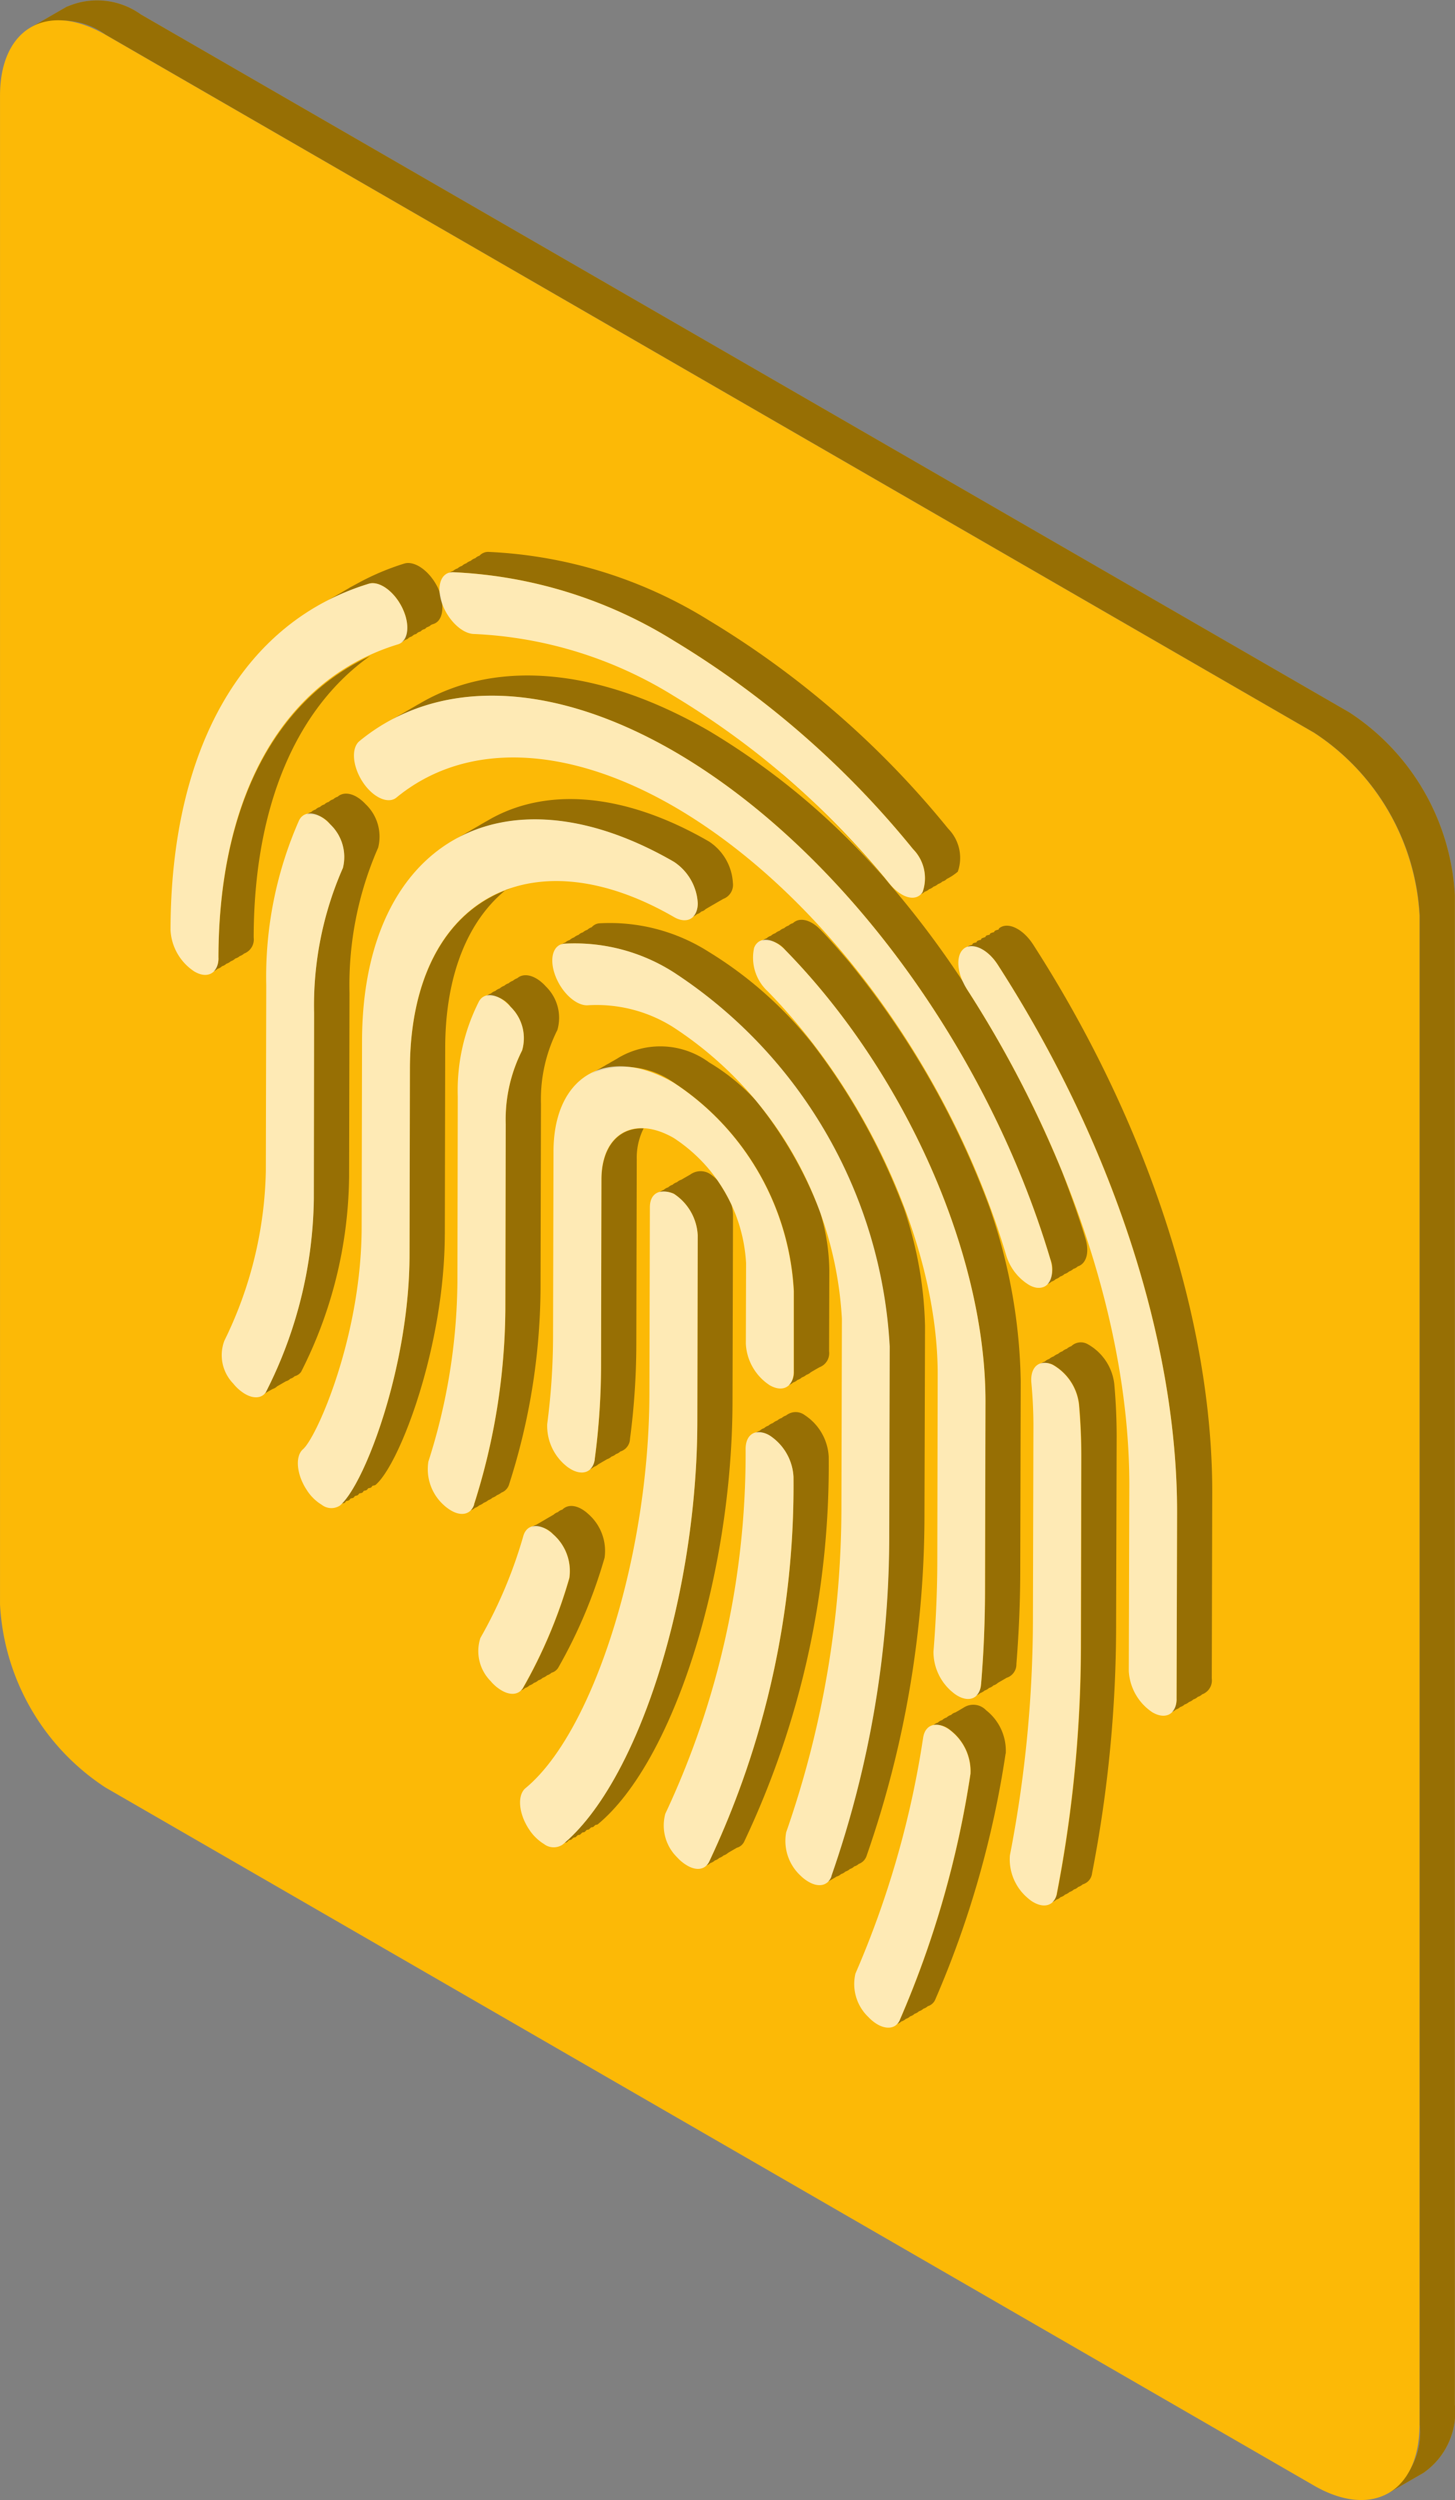<svg xmlns="http://www.w3.org/2000/svg" width="49.67" height="85.313" viewBox="0 0 49.67 85.313">
  <rect x="0" y="0" width="49.67" height="85.313" fill="#808080" stroke="none"/>
  <g id="Grupo_929407" data-name="Grupo 929407" transform="translate(0.001)">
    <path id="Trazado_697547" data-name="Trazado 697547" d="M1885.943,505.293v-51.5a7.962,7.962,0,0,0-3.6-6.238l-41.257-23.82a2.539,2.539,0,0,0-2.547-.257l1.2-.692s0,0,0,0l.036-.018,0,.005a2.56,2.56,0,0,1,2.51.269l41.256,23.819a7.961,7.961,0,0,1,3.6,6.241l0,51.5a2.523,2.523,0,0,1-1.08,2.339h0l-1.18.681A2.527,2.527,0,0,0,1885.943,505.293Z" transform="translate(-1837.477 -422.549)" fill="#fcb906"/>
    <path id="Trazado_697548" data-name="Trazado 697548" d="M1885.943,505.293v-51.5a7.962,7.962,0,0,0-3.6-6.238l-41.257-23.82a2.539,2.539,0,0,0-2.547-.257l1.2-.692s0,0,0,0l.036-.018,0,.005a2.56,2.56,0,0,1,2.51.269l41.256,23.819a7.961,7.961,0,0,1,3.6,6.241l0,51.5a2.523,2.523,0,0,1-1.08,2.339h0l-1.18.681A2.527,2.527,0,0,0,1885.943,505.293Z" transform="translate(-1837.477 -422.549)" opacity="0.4" style="mix-blend-mode: overlay;isolation: isolate"/>
    <path id="Trazado_697549" data-name="Trazado 697549" d="M1833.893,479.645a7.966,7.966,0,0,0,3.6,6.241l41.257,23.822c1.99,1.148,3.6.219,3.6-2.077v-51.5a7.962,7.962,0,0,0-3.6-6.238l-41.257-23.82c-1.991-1.153-3.6-.222-3.6,2.075Z" transform="translate(-1833.893 -424.886)" fill="#fcb906"/>
    <path id="Trazado_697550" data-name="Trazado 697550" d="M1881.544,515.764c-2.892-1.667-5.517-1.841-7.44-.779h0c.05-.03.1-.06.152-.087a1.645,1.645,0,0,1,.149-.086,1.508,1.508,0,0,1,.15-.087c.05-.029.1-.06.15-.088s.1-.059.149-.086l.148-.088c.053-.029.1-.059.153-.086,1.932-1.158,4.619-1.022,7.585.692a1.806,1.806,0,0,1,.82,1.415.511.511,0,0,1-.328.546,54.586,54.586,0,0,0-.3.173,134.138,134.138,0,0,0-.3.174.321.321,0,0,1-.151.086.346.346,0,0,1-.149.089.386.386,0,0,1-.149.086h0a.616.616,0,0,0,.178-.461A1.812,1.812,0,0,0,1881.544,515.764Zm4.1,14.648,0,2.754a.582.582,0,0,1-.18.454h0a.412.412,0,0,0,.151-.086.427.427,0,0,0,.15-.087.386.386,0,0,0,.151-.088.4.4,0,0,0,.15-.086.38.38,0,0,0,.15-.087,15.8,15.8,0,0,1,.3-.173.512.512,0,0,0,.328-.545l.008-2.752a7.073,7.073,0,0,0-.317-2.007,13.874,13.874,0,0,0-2.217-3.828,7.073,7.073,0,0,0-1.57-1.271,2.811,2.811,0,0,0-2.964-.23c-.051.027-.1.053-.151.086s-.1.055-.15.089a1.351,1.351,0,0,0-.149.086,1.632,1.632,0,0,0-.152.086c-.051.028-.1.055-.149.088a1.444,1.444,0,0,0-.149.086,1.369,1.369,0,0,0-.151.087h0a2.909,2.909,0,0,1,2.815.316A9.08,9.08,0,0,1,1885.644,530.412Zm1.187,5.651a1.808,1.808,0,0,0-.815-1.414h0a.517.517,0,0,0-.64.01.41.41,0,0,0-.151.086.4.4,0,0,0-.151.086.431.431,0,0,0-.149.087.407.407,0,0,0-.153.088.4.4,0,0,0-.147.086.361.361,0,0,0-.149.088.393.393,0,0,0-.151.086.606.606,0,0,1,.488.077h0a1.8,1.8,0,0,1,.818,1.414,30.069,30.069,0,0,1-2.888,13.145.5.5,0,0,1-.1.117h0a.4.4,0,0,0,.149-.088.341.341,0,0,0,.152-.088.36.36,0,0,0,.151-.085.442.442,0,0,0,.149-.086.39.39,0,0,0,.15-.087,52.794,52.794,0,0,1,.3-.174.4.4,0,0,0,.247-.2A29.986,29.986,0,0,0,1886.831,536.063Zm-7.651,3.45a1.671,1.671,0,0,0-.552-1.488c-.342-.317-.691-.357-.889-.154a.352.352,0,0,0-.152.086.367.367,0,0,0-.148.087,22.006,22.006,0,0,0-.3.174,22.287,22.287,0,0,1-.3.174.348.348,0,0,0-.147.086.743.743,0,0,1,.737.24,1.663,1.663,0,0,1,.551,1.489,17.068,17.068,0,0,1-1.581,3.75.425.425,0,0,1-.084.088.371.371,0,0,0,.153-.088.331.331,0,0,0,.148-.087.363.363,0,0,0,.15-.085.374.374,0,0,0,.152-.088.378.378,0,0,0,.151-.086.4.4,0,0,0,.148-.086.352.352,0,0,0,.15-.087.389.389,0,0,0,.232-.174A17.076,17.076,0,0,0,1879.18,539.513Zm1.332-14.65c-.842-.032-1.434.609-1.438,1.748l-.013,6.345a24.482,24.482,0,0,1-.216,3.2.529.529,0,0,1-.176.342h0a.482.482,0,0,0,.148-.087.427.427,0,0,0,.151-.088,54.583,54.583,0,0,0,.3-.174.379.379,0,0,0,.148-.088.412.412,0,0,0,.153-.085.371.371,0,0,0,.147-.087.466.466,0,0,0,.331-.429,24.973,24.973,0,0,0,.216-3.195l.015-6.35A2.237,2.237,0,0,1,1880.512,524.863Zm9.588,13.093.019-6.349a13.177,13.177,0,0,0-.806-4.249q.281.728.5,1.452a21.778,21.778,0,0,0-3.54-6.843,13.532,13.532,0,0,0-3.533-3.127,6.287,6.287,0,0,0-3.744-.976.377.377,0,0,0-.255.133.382.382,0,0,0-.149.088.422.422,0,0,0-.153.087.344.344,0,0,0-.149.087.413.413,0,0,0-.152.086.391.391,0,0,0-.148.088.4.4,0,0,0-.153.085.391.391,0,0,0-.149.087c.037-.014.063-.043.1-.046a6.284,6.284,0,0,1,3.748.978,16.308,16.308,0,0,1,7.371,12.764l-.016,6.351a35.314,35.314,0,0,1-1.976,11.733.475.475,0,0,1-.114.182,5.522,5.522,0,0,0,.3-.174.349.349,0,0,0,.153-.086.354.354,0,0,0,.148-.084.41.41,0,0,0,.152-.087.376.376,0,0,0,.15-.09.362.362,0,0,0,.152-.084.436.436,0,0,0,.266-.269A35.36,35.36,0,0,0,1890.1,537.956Zm-13.107-7.586.015-6.346a5.254,5.254,0,0,1,.56-2.519,1.493,1.493,0,0,0-.385-1.479c-.352-.393-.751-.49-.982-.29a.436.436,0,0,0-.149.087.408.408,0,0,0-.148.087.4.4,0,0,0-.152.086.406.406,0,0,0-.149.088.416.416,0,0,0-.152.088.381.381,0,0,0-.149.086.366.366,0,0,0-.15.087h0a.886.886,0,0,1,.829.379,1.49,1.49,0,0,1,.385,1.481,5.215,5.215,0,0,0-.559,2.514l-.013,6.343a22.313,22.313,0,0,1-1.069,6.636.477.477,0,0,1-.119.2h0a.435.435,0,0,0,.15-.087.4.4,0,0,0,.148-.087.433.433,0,0,0,.153-.087.442.442,0,0,0,.15-.086.472.472,0,0,0,.149-.087.477.477,0,0,0,.151-.086.534.534,0,0,0,.151-.087.431.431,0,0,0,.266-.293A22.175,22.175,0,0,0,1876.993,530.37Zm8.25-17.6a31.869,31.869,0,0,1,3.469,3.527,24.726,24.726,0,0,0-5.968-5c-3.68-2.123-7.159-2.461-9.759-1-.053.028-.1.06-.159.091s-.1.057-.149.086-.1.057-.151.087-.1.057-.15.087-.1.057-.151.088a1.709,1.709,0,0,0-.149.087c-.056.026-.105.062-.16.092,2.581-1.378,6.007-1.014,9.629,1.075,5.64,3.269,10.686,10.072,12.852,17.333a.83.83,0,0,1-.114.856h0a.4.4,0,0,0,.151-.087.367.367,0,0,0,.147-.086.4.4,0,0,0,.153-.089.351.351,0,0,0,.148-.086.368.368,0,0,0,.153-.086.378.378,0,0,0,.147-.088.374.374,0,0,0,.153-.086c.282-.089.406-.457.263-.941-.231-.763-.507-1.519-.794-2.27a38.075,38.075,0,0,0-3.258-6.25,2.136,2.136,0,0,1-.106-.217,32.453,32.453,0,0,0-2.718-3.585c.068.079.138.149.2.227A31.527,31.527,0,0,0,1885.243,512.775ZM1866,519.046a.59.59,0,0,1-.18.457h0a.362.362,0,0,0,.149-.088.357.357,0,0,0,.152-.087.377.377,0,0,0,.149-.085.422.422,0,0,0,.152-.086.39.39,0,0,0,.151-.092.386.386,0,0,0,.15-.081.45.45,0,0,0,.15-.088.513.513,0,0,0,.328-.546c.007-4.465,1.443-7.815,3.975-9.611C1867.89,510.249,1866.007,513.915,1866,519.046Zm4.458,7.536.014-6.341a11.658,11.658,0,0,1,.979-4.961,1.528,1.528,0,0,0-.431-1.484c-.346-.371-.731-.452-.953-.252a.374.374,0,0,0-.152.089.321.321,0,0,0-.15.087.328.328,0,0,0-.151.087.335.335,0,0,0-.15.087.306.306,0,0,0-.149.086.372.372,0,0,0-.153.089.291.291,0,0,0-.147.086h0a.841.841,0,0,1,.8.336,1.536,1.536,0,0,1,.431,1.485,11.653,11.653,0,0,0-.984,4.96l-.01,6.341a14.918,14.918,0,0,1-1.635,6.584.393.393,0,0,1-.063.064,5.679,5.679,0,0,1,.3-.173.348.348,0,0,0,.147-.088,24.565,24.565,0,0,0,.3-.173.327.327,0,0,0,.151-.087.347.347,0,0,0,.149-.086.388.388,0,0,0,.218-.146A14.985,14.985,0,0,0,1870.457,526.582Zm17.157-7.3c-.35-.411-.7-.825-1.073-1.208-.348-.353-.718-.42-.932-.216a.369.369,0,0,0-.153.085.379.379,0,0,0-.148.087.355.355,0,0,0-.151.086.422.422,0,0,0-.151.086.393.393,0,0,0-.149.087.364.364,0,0,0-.148.087.42.42,0,0,0-.152.087.824.824,0,0,1,.784.306c4.1,4.18,6.848,10.381,6.843,15.423l-.016,6.351c0,1.092-.043,2.2-.135,3.29a.542.542,0,0,1-.183.385h0a.39.39,0,0,0,.153-.087.4.4,0,0,0,.149-.086.4.4,0,0,0,.152-.088.332.332,0,0,0,.15-.087.342.342,0,0,0,.148-.085,21.736,21.736,0,0,0,.3-.174.48.48,0,0,0,.335-.471c.088-1.089.133-2.2.132-3.292l.016-6.349a18.809,18.809,0,0,0-1.07-5.956,29.3,29.3,0,0,0-6.073-9.834Q1886.95,518.462,1887.615,519.283ZM1869.621,506.9a8.857,8.857,0,0,1,1.515-.627c.359-.105.873.269,1.145.838.25.521.2,1.007-.076,1.175.028-.008.05-.024.073-.032s.05-.037.08-.053a.381.381,0,0,1,.073-.03c.032-.012.048-.04.075-.057s.049-.025.073-.033.052-.036.079-.055.046-.023.074-.031.048-.037.075-.054.049-.024.074-.031.049-.04.075-.056.049-.022.076-.03.049-.04.076-.06a.433.433,0,0,0,.073-.031c.033-.008.049-.037.076-.052s.049-.021.076-.031c.244-.073.342-.367.3-.719l0,0a1.614,1.614,0,0,1-.039-.207,1.951,1.951,0,0,0-.1-.3c-.273-.571-.786-.943-1.146-.839a8.63,8.63,0,0,0-1.617.687c-.062.032-.123.068-.186.1s-.1.06-.149.087-.1.058-.152.088-.1.06-.151.087-.1.06-.15.087-.1.057-.149.086S1869.677,506.875,1869.621,506.9Zm13.926,27.258.017-6.344a1.445,1.445,0,0,0-.054-.35,5.923,5.923,0,0,0-1.138-1.624,5.549,5.549,0,0,1,.647.779,1.274,1.274,0,0,0-.272-.222.6.6,0,0,0-.645.042,20.35,20.35,0,0,0-.3.173.389.389,0,0,0-.151.087.345.345,0,0,0-.149.086.381.381,0,0,0-.15.088.392.392,0,0,0-.152.086.408.408,0,0,0-.148.087.738.738,0,0,1,.493.047,1.8,1.8,0,0,1,.815,1.418l-.013,6.346c-.007,5.922-1.993,12.208-4.536,14.386.026-.014.063-.005.088-.027s.04-.041.061-.059.065-.007.086-.027.044-.041.067-.059.062-.008.086-.029.041-.04.062-.058.063-.005.088-.027.043-.042.064-.061.062-.006.087-.026.041-.041.062-.061.063-.007.086-.027.043-.041.062-.059.063-.008.088-.027l.064-.06c.027-.014.062-.008.087-.027C1881.52,546.483,1883.542,540.139,1883.547,534.163Zm-9.821-5.687.013-6.343c0-2.5.778-4.35,2.063-5.4.079-.029.161-.049.245-.076-2.127.672-3.5,2.839-3.512,6.172l-.013,6.344c0,3.761-1.482,7.7-2.318,8.5.039-.016.083-.01.113-.037a.6.6,0,0,1,.04-.049c.034-.016.078-.008.108-.039a.216.216,0,0,0,.04-.049c.037-.016.083-.009.112-.038.011-.01.026-.034.041-.048.034-.016.078-.011.108-.039a.529.529,0,0,1,.04-.048c.037-.015.08-.008.112-.036.011-.009.027-.036.039-.051.033-.016.079-.011.108-.038.016-.007.029-.036.041-.048.037-.018.08-.012.112-.039.012-.012.025-.036.039-.049.034-.016.079-.008.11-.037C1872.193,536.31,1873.719,532.3,1873.725,528.476Zm17.844-9.785c.3-.106.728.116,1.031.588,3.9,6.039,6.13,12.852,6.124,18.7l-.018,6.354a.594.594,0,0,1-.179.454h0a.364.364,0,0,0,.151-.086.379.379,0,0,0,.149-.087.373.373,0,0,0,.152-.087.417.417,0,0,0,.152-.086.393.393,0,0,0,.148-.088.347.347,0,0,0,.149-.087.363.363,0,0,0,.151-.086.507.507,0,0,0,.328-.543l.016-6.352c.005-5.845-2.226-12.66-6.119-18.7-.348-.534-.863-.779-1.151-.55-.014.012-.019.036-.031.05a.381.381,0,0,0-.119.04c-.016.008-.019.033-.033.047a.5.5,0,0,0-.118.037c-.014.011-.018.036-.03.047-.04.017-.086.013-.122.041-.011.01-.016.036-.029.045a.617.617,0,0,0-.118.042c-.014.01-.02.034-.029.049a.394.394,0,0,0-.122.038c-.016.01-.018.034-.031.046-.038.016-.084.013-.118.04-.013.011-.018.034-.029.046a.521.521,0,0,0-.121.041C1891.587,518.653,1891.583,518.677,1891.57,518.69Zm-16.809-13.28a.36.36,0,0,0-.148.087.428.428,0,0,0-.152.084.378.378,0,0,0-.148.089.39.39,0,0,0-.153.087.375.375,0,0,0-.148.083.384.384,0,0,0-.15.088.365.365,0,0,1,.141-.043,15.564,15.564,0,0,1,7.542,2.338,31.437,31.437,0,0,1,8.167,7.112,1.414,1.414,0,0,1,.326,1.464.438.438,0,0,1-.078.077l0,0a.372.372,0,0,0,.149-.087.351.351,0,0,0,.149-.086.364.364,0,0,0,.152-.088.388.388,0,0,0,.153-.087.4.4,0,0,0,.148-.086.327.327,0,0,0,.15-.088,1.836,1.836,0,0,0,.377-.249,1.42,1.42,0,0,0-.328-1.467,31.358,31.358,0,0,0-8.167-7.108,15.58,15.58,0,0,0-7.542-2.338.406.406,0,0,0-.293.132A.339.339,0,0,0,1874.76,505.41Zm21.9,29.979q0-.885-.081-1.8a1.787,1.787,0,0,0-.9-1.355.47.47,0,0,0-.568.064.406.406,0,0,0-.152.089.37.37,0,0,0-.149.086.394.394,0,0,0-.15.087.467.467,0,0,0-.151.087.405.405,0,0,0-.151.087.39.39,0,0,0-.15.088.37.37,0,0,0-.148.087h0a.515.515,0,0,1,.419.02,1.788,1.788,0,0,1,.9,1.356c.053.608.081,1.207.078,1.8l-.013,6.352a44.681,44.681,0,0,1-.821,8.54.478.478,0,0,1-.174.294h0a.361.361,0,0,0,.15-.086.328.328,0,0,0,.148-.086.338.338,0,0,0,.152-.087.385.385,0,0,0,.15-.087.376.376,0,0,0,.151-.087.339.339,0,0,0,.148-.086.411.411,0,0,0,.152-.088.444.444,0,0,0,.321-.382,44.274,44.274,0,0,0,.82-8.54Zm-3.786,10.806a1.753,1.753,0,0,0-.672-1.474.6.6,0,0,0-.747-.1,11.7,11.7,0,0,1-.3.175.322.322,0,0,0-.147.086.34.34,0,0,0-.152.087.356.356,0,0,0-.15.088.339.339,0,0,0-.15.087.352.352,0,0,0-.148.082.748.748,0,0,1,.593.19,1.762,1.762,0,0,1,.672,1.471,33.7,33.7,0,0,1-2.412,8.4.483.483,0,0,1-.1.143.436.436,0,0,0,.148-.088.375.375,0,0,0,.153-.088.344.344,0,0,0,.148-.086.379.379,0,0,0,.153-.088.373.373,0,0,0,.148-.086.359.359,0,0,0,.152-.088.384.384,0,0,0,.15-.085.4.4,0,0,0,.255-.228A33.561,33.561,0,0,0,1892.869,546.2Z" transform="translate(-1858.542 -486.355)" fill="#fcb906"/>
    <path id="Trazado_697551" data-name="Trazado 697551" d="M1881.544,515.764c-2.892-1.667-5.517-1.841-7.44-.779h0c.05-.03.1-.06.152-.087a1.645,1.645,0,0,1,.149-.086,1.508,1.508,0,0,1,.15-.087c.05-.029.1-.06.15-.088s.1-.059.149-.086l.148-.088c.053-.029.1-.059.153-.086,1.932-1.158,4.619-1.022,7.585.692a1.806,1.806,0,0,1,.82,1.415.511.511,0,0,1-.328.546,54.586,54.586,0,0,0-.3.173,134.138,134.138,0,0,0-.3.174.321.321,0,0,1-.151.086.346.346,0,0,1-.149.089.386.386,0,0,1-.149.086h0a.616.616,0,0,0,.178-.461A1.812,1.812,0,0,0,1881.544,515.764Zm4.1,14.648,0,2.754a.582.582,0,0,1-.18.454h0a.412.412,0,0,0,.151-.086.427.427,0,0,0,.15-.087.386.386,0,0,0,.151-.088.4.4,0,0,0,.15-.086.38.38,0,0,0,.15-.087,15.8,15.8,0,0,1,.3-.173.512.512,0,0,0,.328-.545l.008-2.752a7.073,7.073,0,0,0-.317-2.007,13.874,13.874,0,0,0-2.217-3.828,7.073,7.073,0,0,0-1.57-1.271,2.811,2.811,0,0,0-2.964-.23c-.051.027-.1.053-.151.086s-.1.055-.15.089a1.351,1.351,0,0,0-.149.086,1.632,1.632,0,0,0-.152.086c-.051.028-.1.055-.149.088a1.444,1.444,0,0,0-.149.086,1.369,1.369,0,0,0-.151.087h0a2.909,2.909,0,0,1,2.815.316A9.08,9.08,0,0,1,1885.644,530.412Zm1.187,5.651a1.808,1.808,0,0,0-.815-1.414h0a.517.517,0,0,0-.64.01.41.41,0,0,0-.151.086.4.4,0,0,0-.151.086.431.431,0,0,0-.149.087.407.407,0,0,0-.153.088.4.4,0,0,0-.147.086.361.361,0,0,0-.149.088.393.393,0,0,0-.151.086.606.606,0,0,1,.488.077h0a1.8,1.8,0,0,1,.818,1.414,30.069,30.069,0,0,1-2.888,13.145.5.5,0,0,1-.1.117h0a.4.4,0,0,0,.149-.088.341.341,0,0,0,.152-.088.36.36,0,0,0,.151-.085.442.442,0,0,0,.149-.086.39.39,0,0,0,.15-.087,52.794,52.794,0,0,1,.3-.174.4.4,0,0,0,.247-.2A29.986,29.986,0,0,0,1886.831,536.063Zm-7.651,3.45a1.671,1.671,0,0,0-.552-1.488c-.342-.317-.691-.357-.889-.154a.352.352,0,0,0-.152.086.367.367,0,0,0-.148.087,22.006,22.006,0,0,0-.3.174,22.287,22.287,0,0,1-.3.174.348.348,0,0,0-.147.086.743.743,0,0,1,.737.24,1.663,1.663,0,0,1,.551,1.489,17.068,17.068,0,0,1-1.581,3.75.425.425,0,0,1-.084.088.371.371,0,0,0,.153-.088.331.331,0,0,0,.148-.087.363.363,0,0,0,.15-.085.374.374,0,0,0,.152-.088.378.378,0,0,0,.151-.086.4.4,0,0,0,.148-.086.352.352,0,0,0,.15-.087.389.389,0,0,0,.232-.174A17.076,17.076,0,0,0,1879.18,539.513Zm1.332-14.65c-.842-.032-1.434.609-1.438,1.748l-.013,6.345a24.482,24.482,0,0,1-.216,3.2.529.529,0,0,1-.176.342h0a.482.482,0,0,0,.148-.087.427.427,0,0,0,.151-.088,54.583,54.583,0,0,0,.3-.174.379.379,0,0,0,.148-.088.412.412,0,0,0,.153-.085.371.371,0,0,0,.147-.087.466.466,0,0,0,.331-.429,24.973,24.973,0,0,0,.216-3.195l.015-6.35A2.237,2.237,0,0,1,1880.512,524.863Zm9.588,13.093.019-6.349a13.177,13.177,0,0,0-.806-4.249q.281.728.5,1.452a21.778,21.778,0,0,0-3.54-6.843,13.532,13.532,0,0,0-3.533-3.127,6.287,6.287,0,0,0-3.744-.976.377.377,0,0,0-.255.133.382.382,0,0,0-.149.088.422.422,0,0,0-.153.087.344.344,0,0,0-.149.087.413.413,0,0,0-.152.086.391.391,0,0,0-.148.088.4.4,0,0,0-.153.085.391.391,0,0,0-.149.087c.037-.014.063-.043.1-.046a6.284,6.284,0,0,1,3.748.978,16.308,16.308,0,0,1,7.371,12.764l-.016,6.351a35.314,35.314,0,0,1-1.976,11.733.475.475,0,0,1-.114.182,5.522,5.522,0,0,0,.3-.174.349.349,0,0,0,.153-.086.354.354,0,0,0,.148-.084.41.41,0,0,0,.152-.087.376.376,0,0,0,.15-.09.362.362,0,0,0,.152-.084.436.436,0,0,0,.266-.269A35.36,35.36,0,0,0,1890.1,537.956Zm-13.107-7.586.015-6.346a5.254,5.254,0,0,1,.56-2.519,1.493,1.493,0,0,0-.385-1.479c-.352-.393-.751-.49-.982-.29a.436.436,0,0,0-.149.087.408.408,0,0,0-.148.087.4.4,0,0,0-.152.086.406.406,0,0,0-.149.088.416.416,0,0,0-.152.088.381.381,0,0,0-.149.086.366.366,0,0,0-.15.087h0a.886.886,0,0,1,.829.379,1.49,1.49,0,0,1,.385,1.481,5.215,5.215,0,0,0-.559,2.514l-.013,6.343a22.313,22.313,0,0,1-1.069,6.636.477.477,0,0,1-.119.2h0a.435.435,0,0,0,.15-.087.4.4,0,0,0,.148-.087.433.433,0,0,0,.153-.087.442.442,0,0,0,.15-.086.472.472,0,0,0,.149-.087.477.477,0,0,0,.151-.086.534.534,0,0,0,.151-.087.431.431,0,0,0,.266-.293A22.175,22.175,0,0,0,1876.993,530.37Zm8.25-17.6a31.869,31.869,0,0,1,3.469,3.527,24.726,24.726,0,0,0-5.968-5c-3.68-2.123-7.159-2.461-9.759-1-.053.028-.1.06-.159.091s-.1.057-.149.086-.1.057-.151.087-.1.057-.15.087-.1.057-.151.088a1.709,1.709,0,0,0-.149.087c-.056.026-.105.062-.16.092,2.581-1.378,6.007-1.014,9.629,1.075,5.64,3.269,10.686,10.072,12.852,17.333a.83.83,0,0,1-.114.856h0a.4.4,0,0,0,.151-.087.367.367,0,0,0,.147-.086.4.4,0,0,0,.153-.089.351.351,0,0,0,.148-.086.368.368,0,0,0,.153-.086.378.378,0,0,0,.147-.088.374.374,0,0,0,.153-.086c.282-.089.406-.457.263-.941-.231-.763-.507-1.519-.794-2.27a38.075,38.075,0,0,0-3.258-6.25,2.136,2.136,0,0,1-.106-.217,32.453,32.453,0,0,0-2.718-3.585c.068.079.138.149.2.227A31.527,31.527,0,0,0,1885.243,512.775ZM1866,519.046a.59.59,0,0,1-.18.457h0a.362.362,0,0,0,.149-.088.357.357,0,0,0,.152-.087.377.377,0,0,0,.149-.085.422.422,0,0,0,.152-.086.39.39,0,0,0,.151-.092.386.386,0,0,0,.15-.081.45.45,0,0,0,.15-.088.513.513,0,0,0,.328-.546c.007-4.465,1.443-7.815,3.975-9.611C1867.89,510.249,1866.007,513.915,1866,519.046Zm4.458,7.536.014-6.341a11.658,11.658,0,0,1,.979-4.961,1.528,1.528,0,0,0-.431-1.484c-.346-.371-.731-.452-.953-.252a.374.374,0,0,0-.152.089.321.321,0,0,0-.15.087.328.328,0,0,0-.151.087.335.335,0,0,0-.15.087.306.306,0,0,0-.149.086.372.372,0,0,0-.153.089.291.291,0,0,0-.147.086h0a.841.841,0,0,1,.8.336,1.536,1.536,0,0,1,.431,1.485,11.653,11.653,0,0,0-.984,4.96l-.01,6.341a14.918,14.918,0,0,1-1.635,6.584.393.393,0,0,1-.063.064,5.679,5.679,0,0,1,.3-.173.348.348,0,0,0,.147-.088,24.565,24.565,0,0,0,.3-.173.327.327,0,0,0,.151-.087.347.347,0,0,0,.149-.086.388.388,0,0,0,.218-.146A14.985,14.985,0,0,0,1870.457,526.582Zm17.157-7.3c-.35-.411-.7-.825-1.073-1.208-.348-.353-.718-.42-.932-.216a.369.369,0,0,0-.153.085.379.379,0,0,0-.148.087.355.355,0,0,0-.151.086.422.422,0,0,0-.151.086.393.393,0,0,0-.149.087.364.364,0,0,0-.148.087.42.42,0,0,0-.152.087.824.824,0,0,1,.784.306c4.1,4.18,6.848,10.381,6.843,15.423l-.016,6.351c0,1.092-.043,2.2-.135,3.29a.542.542,0,0,1-.183.385h0a.39.39,0,0,0,.153-.087.4.4,0,0,0,.149-.086.4.4,0,0,0,.152-.088.332.332,0,0,0,.15-.087.342.342,0,0,0,.148-.085,21.736,21.736,0,0,0,.3-.174.48.48,0,0,0,.335-.471c.088-1.089.133-2.2.132-3.292l.016-6.349a18.809,18.809,0,0,0-1.07-5.956,29.3,29.3,0,0,0-6.073-9.834Q1886.95,518.462,1887.615,519.283ZM1869.621,506.9a8.857,8.857,0,0,1,1.515-.627c.359-.105.873.269,1.145.838.25.521.2,1.007-.076,1.175.028-.008.05-.024.073-.032s.05-.037.08-.053a.381.381,0,0,1,.073-.03c.032-.012.048-.04.075-.057s.049-.025.073-.033.052-.036.079-.055.046-.023.074-.031.048-.037.075-.054.049-.024.074-.031.049-.04.075-.056.049-.022.076-.03.049-.04.076-.06a.433.433,0,0,0,.073-.031c.033-.008.049-.037.076-.052s.049-.021.076-.031c.244-.073.342-.367.3-.719l0,0a1.614,1.614,0,0,1-.039-.207,1.951,1.951,0,0,0-.1-.3c-.273-.571-.786-.943-1.146-.839a8.63,8.63,0,0,0-1.617.687c-.062.032-.123.068-.186.1s-.1.06-.149.087-.1.058-.152.088-.1.06-.151.087-.1.06-.15.087-.1.057-.149.086S1869.677,506.875,1869.621,506.9Zm13.926,27.258.017-6.344a1.445,1.445,0,0,0-.054-.35,5.923,5.923,0,0,0-1.138-1.624,5.549,5.549,0,0,1,.647.779,1.274,1.274,0,0,0-.272-.222.6.6,0,0,0-.645.042,20.35,20.35,0,0,0-.3.173.389.389,0,0,0-.151.087.345.345,0,0,0-.149.086.381.381,0,0,0-.15.088.392.392,0,0,0-.152.086.408.408,0,0,0-.148.087.738.738,0,0,1,.493.047,1.8,1.8,0,0,1,.815,1.418l-.013,6.346c-.007,5.922-1.993,12.208-4.536,14.386.026-.014.063-.005.088-.027s.04-.041.061-.059.065-.007.086-.027.044-.041.067-.059.062-.008.086-.029.041-.04.062-.058.063-.005.088-.027.043-.042.064-.061.062-.006.087-.026.041-.041.062-.061.063-.007.086-.027.043-.041.062-.059.063-.008.088-.027l.064-.06c.027-.014.062-.008.087-.027C1881.52,546.483,1883.542,540.139,1883.547,534.163Zm-9.821-5.687.013-6.343c0-2.5.778-4.35,2.063-5.4.079-.029.161-.049.245-.076-2.127.672-3.5,2.839-3.512,6.172l-.013,6.344c0,3.761-1.482,7.7-2.318,8.5.039-.016.083-.01.113-.037a.6.6,0,0,1,.04-.049c.034-.016.078-.008.108-.039a.216.216,0,0,0,.04-.049c.037-.016.083-.009.112-.038.011-.01.026-.034.041-.048.034-.016.078-.011.108-.039a.529.529,0,0,1,.04-.048c.037-.015.08-.008.112-.036.011-.009.027-.036.039-.051.033-.016.079-.011.108-.038.016-.007.029-.036.041-.048.037-.018.08-.012.112-.039.012-.012.025-.036.039-.049.034-.016.079-.008.11-.037C1872.193,536.31,1873.719,532.3,1873.725,528.476Zm17.844-9.785c.3-.106.728.116,1.031.588,3.9,6.039,6.13,12.852,6.124,18.7l-.018,6.354a.594.594,0,0,1-.179.454h0a.364.364,0,0,0,.151-.086.379.379,0,0,0,.149-.087.373.373,0,0,0,.152-.087.417.417,0,0,0,.152-.086.393.393,0,0,0,.148-.088.347.347,0,0,0,.149-.087.363.363,0,0,0,.151-.086.507.507,0,0,0,.328-.543l.016-6.352c.005-5.845-2.226-12.66-6.119-18.7-.348-.534-.863-.779-1.151-.55-.014.012-.019.036-.031.05a.381.381,0,0,0-.119.04c-.016.008-.019.033-.033.047a.5.5,0,0,0-.118.037c-.014.011-.018.036-.03.047-.04.017-.086.013-.122.041-.011.01-.016.036-.029.045a.617.617,0,0,0-.118.042c-.014.01-.02.034-.029.049a.394.394,0,0,0-.122.038c-.016.01-.018.034-.031.046-.038.016-.084.013-.118.04-.013.011-.018.034-.029.046a.521.521,0,0,0-.121.041C1891.587,518.653,1891.583,518.677,1891.57,518.69Zm-16.809-13.28a.36.36,0,0,0-.148.087.428.428,0,0,0-.152.084.378.378,0,0,0-.148.089.39.39,0,0,0-.153.087.375.375,0,0,0-.148.083.384.384,0,0,0-.15.088.365.365,0,0,1,.141-.043,15.564,15.564,0,0,1,7.542,2.338,31.437,31.437,0,0,1,8.167,7.112,1.414,1.414,0,0,1,.326,1.464.438.438,0,0,1-.078.077l0,0a.372.372,0,0,0,.149-.087.351.351,0,0,0,.149-.086.364.364,0,0,0,.152-.088.388.388,0,0,0,.153-.087.4.4,0,0,0,.148-.086.327.327,0,0,0,.15-.088,1.836,1.836,0,0,0,.377-.249,1.42,1.42,0,0,0-.328-1.467,31.358,31.358,0,0,0-8.167-7.108,15.58,15.58,0,0,0-7.542-2.338.406.406,0,0,0-.293.132A.339.339,0,0,0,1874.76,505.41Zm21.9,29.979q0-.885-.081-1.8a1.787,1.787,0,0,0-.9-1.355.47.47,0,0,0-.568.064.406.406,0,0,0-.152.089.37.37,0,0,0-.149.086.394.394,0,0,0-.15.087.467.467,0,0,0-.151.087.405.405,0,0,0-.151.087.39.39,0,0,0-.15.088.37.37,0,0,0-.148.087h0a.515.515,0,0,1,.419.02,1.788,1.788,0,0,1,.9,1.356c.053.608.081,1.207.078,1.8l-.013,6.352a44.681,44.681,0,0,1-.821,8.54.478.478,0,0,1-.174.294h0a.361.361,0,0,0,.15-.086.328.328,0,0,0,.148-.086.338.338,0,0,0,.152-.087.385.385,0,0,0,.15-.087.376.376,0,0,0,.151-.087.339.339,0,0,0,.148-.086.411.411,0,0,0,.152-.088.444.444,0,0,0,.321-.382,44.274,44.274,0,0,0,.82-8.54Zm-3.786,10.806a1.753,1.753,0,0,0-.672-1.474.6.6,0,0,0-.747-.1,11.7,11.7,0,0,1-.3.175.322.322,0,0,0-.147.086.34.34,0,0,0-.152.087.356.356,0,0,0-.15.088.339.339,0,0,0-.15.087.352.352,0,0,0-.148.082.748.748,0,0,1,.593.19,1.762,1.762,0,0,1,.672,1.471,33.7,33.7,0,0,1-2.412,8.4.483.483,0,0,1-.1.143.436.436,0,0,0,.148-.088.375.375,0,0,0,.153-.088.344.344,0,0,0,.148-.086.379.379,0,0,0,.153-.088.373.373,0,0,0,.148-.086.359.359,0,0,0,.152-.088.384.384,0,0,0,.15-.085.4.4,0,0,0,.255-.228A33.561,33.561,0,0,0,1892.869,546.2Z" transform="translate(-1858.542 -486.355)" opacity="0.4" style="mix-blend-mode: overlay;isolation: isolate"/>
    <path id="Trazado_697552" data-name="Trazado 697552" d="M1872.185,551.632a1.633,1.633,0,0,1-.519-.514c-.35-.532-.4-1.155-.113-1.394,2.329-1.921,4.221-7.962,4.229-13.465l.016-6.352c0-.516.375-.653.818-.466a1.8,1.8,0,0,1,.815,1.418l-.013,6.346c-.007,5.973-2.028,12.319-4.6,14.446A.544.544,0,0,1,1872.185,551.632Zm5.629.617A30.067,30.067,0,0,0,1880.7,539.1a1.8,1.8,0,0,0-.818-1.415h0c-.453-.259-.818-.052-.816.471a28.857,28.857,0,0,1-2.741,12.442,1.521,1.521,0,0,0,.4,1.483,1.447,1.447,0,0,0,.345.283C1877.381,552.547,1877.675,552.514,1877.814,552.249Zm-3.9-13.748a24.483,24.483,0,0,0,.216-3.2l.013-6.345c0-1.568,1.112-2.2,2.47-1.419a5.46,5.46,0,0,1,2.469,4.271l-.008,2.752a1.8,1.8,0,0,0,.814,1.414v0c.45.261.817.053.82-.464l0-2.754a9.081,9.081,0,0,0-4.1-7.107c-2.258-1.3-4.1-.246-4.1,2.356l-.015,6.347a23.218,23.218,0,0,1-.2,2.948,1.763,1.763,0,0,0,.695,1.465c.036.027.077.051.115.076C1873.51,539.074,1873.859,538.936,1873.917,538.5Zm-2.448,7.8a17.074,17.074,0,0,0,1.581-3.75,1.663,1.663,0,0,0-.551-1.489c-.434-.4-.889-.376-1.016.05a15.778,15.778,0,0,1-1.468,3.488,1.454,1.454,0,0,0,.352,1.473,1.419,1.419,0,0,0,.373.317C1871.034,546.565,1871.323,546.544,1871.469,546.3Zm-1.672-6.259a22.315,22.315,0,0,0,1.069-6.636l.013-6.343a5.215,5.215,0,0,1,.559-2.514,1.49,1.49,0,0,0-.385-1.481c-.41-.461-.9-.542-1.09-.184a6.7,6.7,0,0,0-.72,3.232l-.012,6.344a20.578,20.578,0,0,1-.991,6.12,1.648,1.648,0,0,0,.533,1.491,1.424,1.424,0,0,0,.244.18C1869.366,540.457,1869.689,540.382,1869.8,540.045Zm12.2,12.688A35.312,35.312,0,0,0,1883.971,541l.016-6.351a16.307,16.307,0,0,0-7.371-12.764,6.284,6.284,0,0,0-3.749-.978c-.391.04-.515.544-.284,1.125s.731,1.016,1.119.975a4.894,4.894,0,0,1,2.912.761,12.713,12.713,0,0,1,5.739,9.936l-.016,6.347a33.722,33.722,0,0,1-1.886,11.18,1.618,1.618,0,0,0,.5,1.488,1.305,1.305,0,0,0,.272.205C1881.56,553.119,1881.88,553.056,1882,552.733Zm-16.76-12.664c.827-.719,2.355-4.728,2.359-8.55l.013-6.344c.011-5.719,4.049-8.038,9.009-5.178.453.265.818.049.818-.471a1.811,1.811,0,0,0-.818-1.414c-5.857-3.38-10.631-.637-10.643,6.117l-.013,6.34c0,3.709-1.523,7.169-2,7.59-.282.244-.222.871.13,1.4a1.569,1.569,0,0,0,.51.5A.531.531,0,0,0,1865.235,540.068Zm21.869,6.112c.092-1.091.135-2.2.135-3.29l.016-6.351c.005-5.043-2.744-11.243-6.843-15.423-.423-.429-.9-.458-1.054-.068a1.566,1.566,0,0,0,.466,1.489c3.472,3.539,5.8,8.785,5.8,13.056l-.013,6.351c0,1.038-.047,2.089-.131,3.127a1.79,1.79,0,0,0,.744,1.452c.022.016.049.033.069.045C1886.712,546.813,1887.067,546.652,1887.1,546.181Zm-2.775,11.457a33.705,33.705,0,0,0,2.412-8.4,1.762,1.762,0,0,0-.672-1.471c-.442-.347-.864-.239-.94.23a32.3,32.3,0,0,1-2.312,8.057,1.556,1.556,0,0,0,.443,1.486,1.4,1.4,0,0,0,.312.251C1883.893,557.969,1884.2,557.93,1884.329,557.638Zm-21.636-21.43a14.918,14.918,0,0,0,1.635-6.584l.009-6.341a11.651,11.651,0,0,1,.984-4.96,1.536,1.536,0,0,0-.431-1.485c-.412-.443-.9-.5-1.073-.123a13.238,13.238,0,0,0-1.114,5.621l-.014,6.343a13.71,13.71,0,0,1-1.414,5.776,1.391,1.391,0,0,0,.3,1.464,1.517,1.517,0,0,0,.406.357C1862.265,536.438,1862.546,536.429,1862.693,536.208Zm26.334-3.557c.415.041.613-.4.441-.977-2.166-7.261-7.212-14.064-12.852-17.333-4.162-2.4-8.073-2.527-10.731-.345-.288.237-.238.86.108,1.391s.867.769,1.152.538c2.345-1.928,5.8-1.816,9.469.3,4.978,2.882,9.429,8.891,11.344,15.3a1.783,1.783,0,0,0,.756,1.012A.76.76,0,0,0,1889.027,532.651Zm.662,20.674a44.672,44.672,0,0,0,.821-8.54l.013-6.352c0-.59-.025-1.189-.078-1.8a1.788,1.788,0,0,0-.9-1.356c-.449-.2-.772.077-.722.62s.073,1.068.069,1.585l-.016,6.35a42.6,42.6,0,0,1-.787,8.192,1.731,1.731,0,0,0,.638,1.477.924.924,0,0,0,.162.116C1889.269,553.836,1889.611,553.728,1889.69,553.325Zm-28.619-31.931c.008-5.615,2.244-9.511,6.131-10.7.357-.106.424-.658.151-1.231s-.786-.943-1.145-.838c-4.294,1.306-6.762,5.616-6.772,11.817a1.8,1.8,0,0,0,.816,1.418v0C1860.7,522.122,1861.071,521.91,1861.071,521.393Zm24.038-2.247a1.414,1.414,0,0,0-.326-1.464,31.435,31.435,0,0,0-8.167-7.112,15.565,15.565,0,0,0-7.542-2.338c-.4-.006-.572.466-.375,1.046s.689,1.057,1.1,1.062a14.1,14.1,0,0,1,6.819,2.115,28.357,28.357,0,0,1,7.384,6.43,1.518,1.518,0,0,0,.39.339C1884.678,519.394,1884.96,519.377,1885.109,519.147Zm8.67,27.531.018-6.353c.006-5.846-2.229-12.659-6.124-18.7-.344-.533-.859-.775-1.15-.55s-.248.85.1,1.385c3.527,5.464,5.546,11.629,5.544,16.915l-.018,6.349a1.806,1.806,0,0,0,.812,1.419h0C1893.411,547.4,1893.778,547.194,1893.778,546.677Z" transform="translate(-1853.614 -488.703)" fill="#fff" opacity="0.7"/>
  </g>
</svg>
